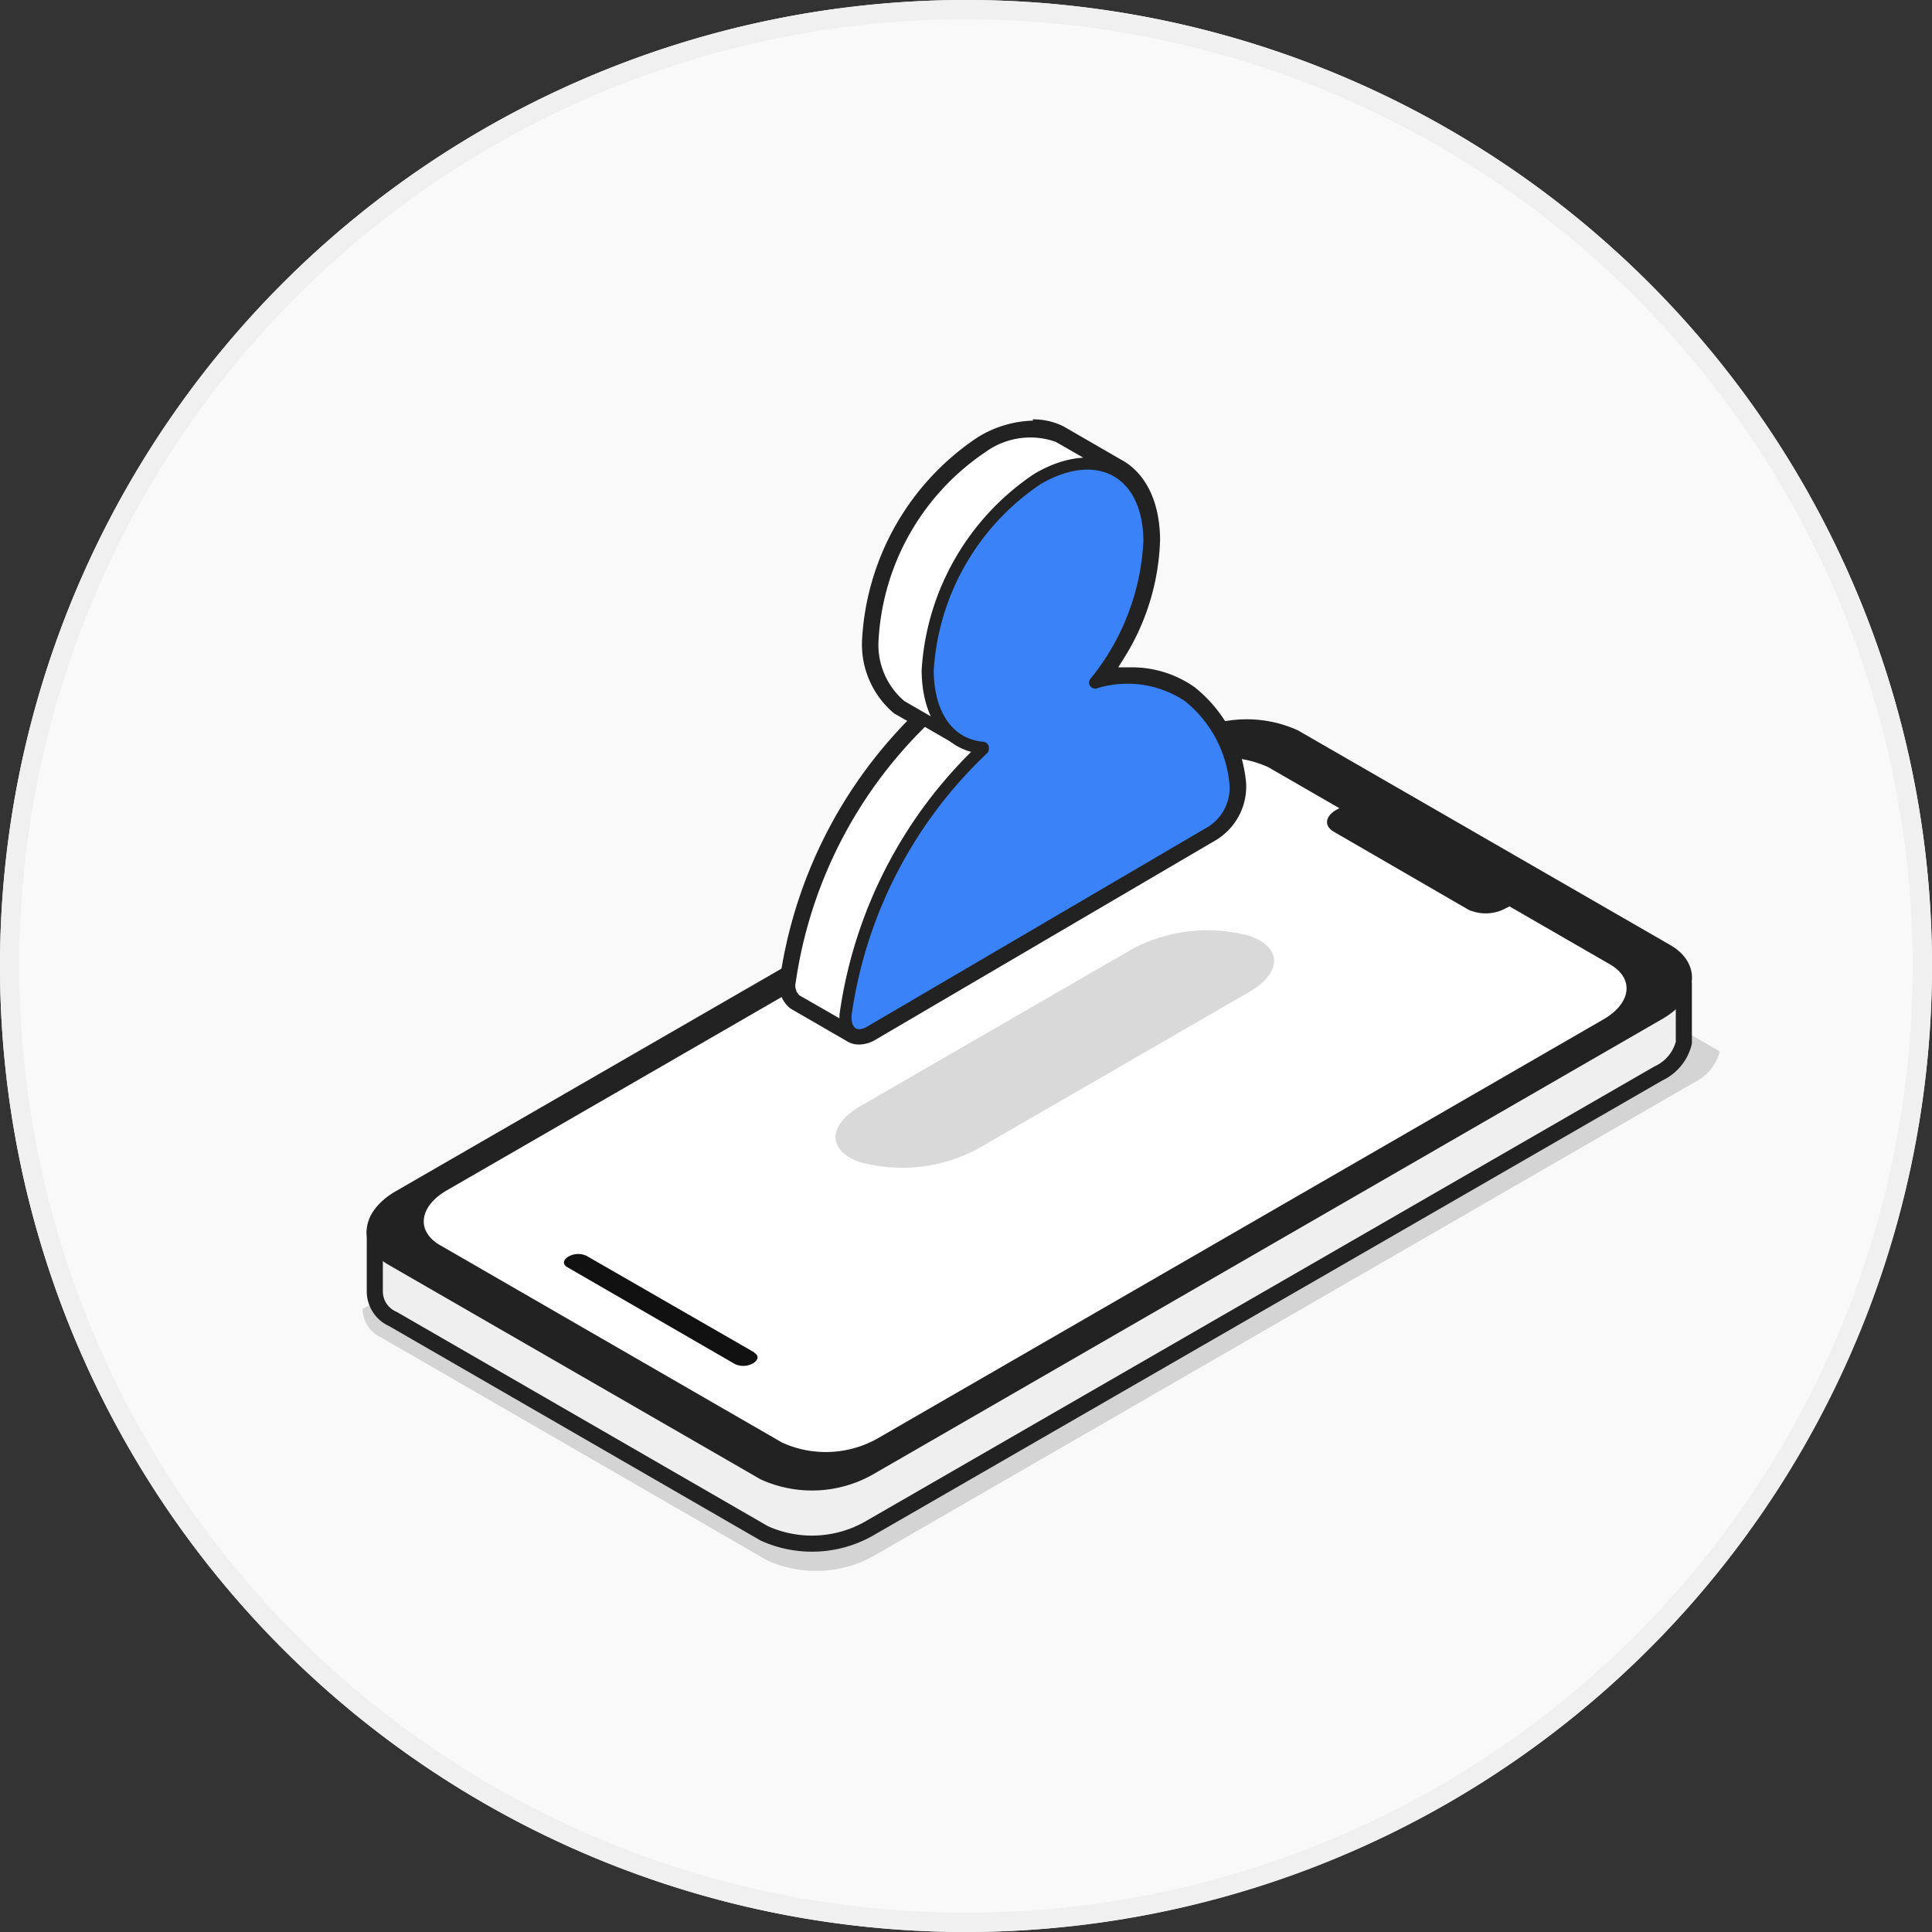 <svg xmlns="http://www.w3.org/2000/svg" width="100" height="100"><rect width="100%" height="100%" fill="#333333" stroke="none"/><defs><clipPath id="clip-path"><path id="사각형_252480" data-name="사각형 252480" class="cls-1" d="M0 0h100v100H0z"/></clipPath><clipPath id="clip-path-4"><path id="사각형_252477" data-name="사각형 252477" class="cls-1" d="M0 0h70.229v31.49H0z"/></clipPath><clipPath id="clip-path-5"><path id="사각형_252478" data-name="사각형 252478" class="cls-1" d="M0 0h22.688v12.319H0z"/></clipPath><style>.cls-1{fill:none}.cls-3{clip-path:url(#clip-path)}.cls-6{opacity:.15}.cls-10{fill:#222}.cls-12{fill:#fff}.cls-18{fill:#3982f7}</style></defs><g id="null_100x100" transform="translate(50 50)"><g id="그룹_333905" data-name="그룹 333905" transform="translate(-50 -50)" style="isolation:isolate"><g id="Layer_1" data-name="Layer 1"><g id="그룹_333904" data-name="그룹 333904" class="cls-3"><g id="그룹_333898" data-name="그룹 333898" class="cls-3"><path id="패스_672655" data-name="패스 672655" d="M50 0A50 50 0 110 50 50.013 50.013 0 0150 0" fill="#f9f9f9"/><path id="패스_672656" data-name="패스 672656" d="M50 100a50 50 0 1150-50 50.066 50.066 0 01-50 50m0-99a49 49 0 1049 49A49.053 49.053 0 0050 1" fill="#f0f0f0"/></g><g id="그룹_333903" data-name="그룹 333903" class="cls-3"><g id="그룹_333900" data-name="그룹 333900" class="cls-6" transform="translate(18.771 49.813)"><g id="그룹_333899" data-name="그룹 333899" clip-path="url(#clip-path-4)"><path id="패스_672657" data-name="패스 672657" d="M96.524 253.579l-6.437 3.458a1.647 1.647 0 00.958 1.479L111 270.038a6.126 6.126 0 005.563-.229l42.417-24.479a2.5 2.5 0 001.354-1.625l-8.021-4.6" transform="translate(-90.087 -239.1)"/></g></g><path id="패스_672658" data-name="패스 672658" d="M93.1 256.854v3.167a1.557 1.557 0 00.938 1.417l19.229 11.1a5.993 5.993 0 005.375-.229l40.9-23.583a2.381 2.381 0 001.313-1.583V244" transform="translate(-73.7 -193.167)" fill="#efefef"/><path id="패스_672659" data-name="패스 672659" d="M19.4 63.687v3.167a1.557 1.557 0 00.938 1.417l19.229 11.1a5.993 5.993 0 005.375-.229l40.9-23.583a2.381 2.381 0 001.313-1.583v-3.143" stroke-width=".833" stroke="#222" stroke-linejoin="round" fill="none"/><path id="패스_672660" data-name="패스 672660" class="cls-10" d="M94 208.115l19.25 11.1a5.993 5.993 0 005.375-.229l40.9-23.6c1.583-.917 1.771-2.312.4-3.1l-19.25-11.1a5.993 5.993 0 00-5.375.229l-40.9 23.6c-1.583.917-1.771 2.313-.4 3.1" transform="translate(-73.683 -143.011)"/><path id="패스_672661" data-name="패스 672661" d="M20.317 65.104l19.25 11.1a5.993 5.993 0 005.375-.229l40.9-23.6c1.583-.917 1.771-2.312.4-3.1l-19.25-11.1a5.993 5.993 0 00-5.375.229l-40.9 23.6c-1.592.913-1.779 2.309-.4 3.1z" stroke-width=".833" stroke="#222" stroke-linejoin="round" fill="none"/><path id="패스_672662" data-name="패스 672662" class="cls-12" d="M152.278 299.422c2.688 1.542 2.979 3.9.646 5.229s-6.375 1.167-9.042-.375-2.979-3.875-.646-5.229 6.375-1.167 9.042.375" transform="translate(-112.153 -236.026)"/><path id="패스_672663" data-name="패스 672663" d="M40.125 63.396c2.688 1.542 2.979 3.9.646 5.229s-6.375 1.167-9.042-.375-2.979-3.875-.646-5.229 6.355-1.167 9.042.375z" stroke-width=".833" stroke="#222" stroke-linejoin="round" fill="none"/><path id="패스_672664" data-name="패스 672664" class="cls-12" d="M106.148 213.47l17.688 10.208a5.46 5.46 0 004.938-.208l37.563-21.687c1.458-.833 1.625-2.125.354-2.854L149 188.72a5.46 5.46 0 00-4.937.208L106.5 210.616c-1.458.833-1.625 2.125-.354 2.854" transform="translate(-83.357 -149.012)"/><path id="패스_672665" data-name="패스 672665" class="cls-10" d="M330.019 200.871l6.981 4.042a2.176 2.176 0 001.958-.083l.188-.1c.583-.333.646-.833.146-1.125l-6.979-4.042a2.176 2.176 0 00-1.958.083l-.187.1c-.583.333-.646.833-.146 1.125" transform="translate(-260.998 -157.83)"/><path id="패스_672666" data-name="패스 672666" d="M149.957 316.642l-8.687-5a1.021 1.021 0 00-.937.042c-.271.167-.312.4-.063.542l8.688 5.021a1.021 1.021 0 00.938-.042c.271-.167.313-.4.063-.542" transform="translate(-110.915 -246.642)" fill="#111"/><g id="그룹_333902" data-name="그룹 333902" class="cls-6" transform="translate(43.25 48.125)"><g id="그룹_333901" data-name="그룹 333901" clip-path="url(#clip-path-5)"><path id="패스_672667" data-name="패스 672667" d="M228.975 234.3l-14.062 8.125a8.3 8.3 0 01-6.1.667c-1.667-.6-1.646-1.917.063-2.9l14.063-8.125a8.3 8.3 0 016.1-.667c1.667.6 1.646 1.917-.062 2.9" transform="translate(-207.579 -231.073)"/></g></g><path id="패스_672668" data-name="패스 672668" class="cls-12" d="M213.107 162.7l-9.979 3.333a23.543 23.543 0 00-6.958 13.583 1 1 0 00.313.958l2.9 1.667" transform="translate(-155.295 -128.804)"/><path id="패스_672669" data-name="패스 672669" d="M57.812 33.896l-9.979 3.333a23.543 23.543 0 00-6.958 13.583 1 1 0 00.313.958h0l2.9 1.667" stroke-width=".625" stroke="#222" stroke-linejoin="round" fill="none"/><path id="패스_672670" data-name="패스 672670" class="cls-12" d="M221.07 122.958l-2.812-1.625a4.139 4.139 0 01-1.458-3.5 12.868 12.868 0 015.688-9.917 4.262 4.262 0 013.917-.542l3.229 1.854" transform="translate(-171.633 -84.791)"/><path id="패스_672671" data-name="패스 672671" d="M49.437 38.167l-2.812-1.625h0a4.139 4.139 0 01-1.458-3.5 12.868 12.868 0 015.688-9.917 4.262 4.262 0 013.917-.542h0l3.229 1.854" stroke-width=".625" stroke="#222" stroke-linejoin="round" fill="none"/><path id="선_91249" data-name="선 91249" class="cls-18" transform="translate(57.917 24.312)" d="M0 0v9.208"/><path id="선_91250" data-name="선 91250" stroke-width=".625" stroke="#222" stroke-linejoin="round" fill="none" d="M57.917 24.312v9.208"/><path id="패스_672672" data-name="패스 672672" class="cls-18" d="M229.029 134.24l-17.667 10.354c-.771.458-1.375.042-1.292-.9a23.412 23.412 0 017.1-13.729v-.062c-1.687-.146-2.833-1.583-2.854-4a12.868 12.868 0 015.688-9.917c3.1-1.812 5.75-.417 5.792 3.188a12.514 12.514 0 01-2.812 7.354 5.661 5.661 0 014.833.708 6.547 6.547 0 012.438 4.6 2.785 2.785 0 01-1.271 2.4" transform="translate(-166.3 -91.198)"/><path id="패스_672673" data-name="패스 672673" d="M62.729 43.042L45.062 53.396c-.771.458-1.375.042-1.292-.9a23.412 23.412 0 017.1-13.729v-.062c-1.687-.146-2.833-1.583-2.854-4a12.868 12.868 0 015.688-9.917c3.1-1.812 5.75-.417 5.792 3.188a12.514 12.514 0 01-2.812 7.354 5.661 5.661 0 014.833.708 6.547 6.547 0 012.438 4.6 2.7 2.7 0 01-1.226 2.404z" stroke-width=".625" stroke="#222" stroke-linejoin="round" fill="none"/><path id="패스_672674" data-name="패스 672674" class="cls-10" d="M206.76 104.783a3.021 3.021 0 011.292.271l2.979 1.708c1.083.563 1.771 1.833 1.792 3.688a11.9 11.9 0 01-1.854 5.958l-.833 1.354a7.25 7.25 0 011.646-.208 5.146 5.146 0 013.063.938 6.547 6.547 0 012.438 4.6 2.785 2.785 0 01-1.271 2.4l-17.667 10.354a1.167 1.167 0 01-.583.187.646.646 0 01-.4-.125l-2.875-1.646a.975.975 0 01-.312-.958 23.512 23.512 0 016.938-13.583l-1.208-.708a4.139 4.139 0 01-1.458-3.5 12.868 12.868 0 015.688-9.917 5.271 5.271 0 012.625-.812m0-.521a5.719 5.719 0 00-2.875.875 13.462 13.462 0 00-5.958 10.375 4.667 4.667 0 001.667 3.917l.083.042.583.333a24.028 24.028 0 00-6.6 13.417 1.509 1.509 0 00.542 1.458l.063.042 2.813 1.625a1.187 1.187 0 00.688.208 1.688 1.688 0 00.854-.25l17.66-10.355a3.25 3.25 0 001.521-2.917 7.167 7.167 0 00-2.646-4.958 5.625 5.625 0 00-3.375-1.042h-.6l.25-.4a12.146 12.146 0 001.917-6.229c-.021-1.958-.75-3.458-2.062-4.146l-2.917-1.687-.083-.042a3.521 3.521 0 00-1.521-.333" transform="translate(-153.301 -82.491)"/></g></g></g></g></g></svg>